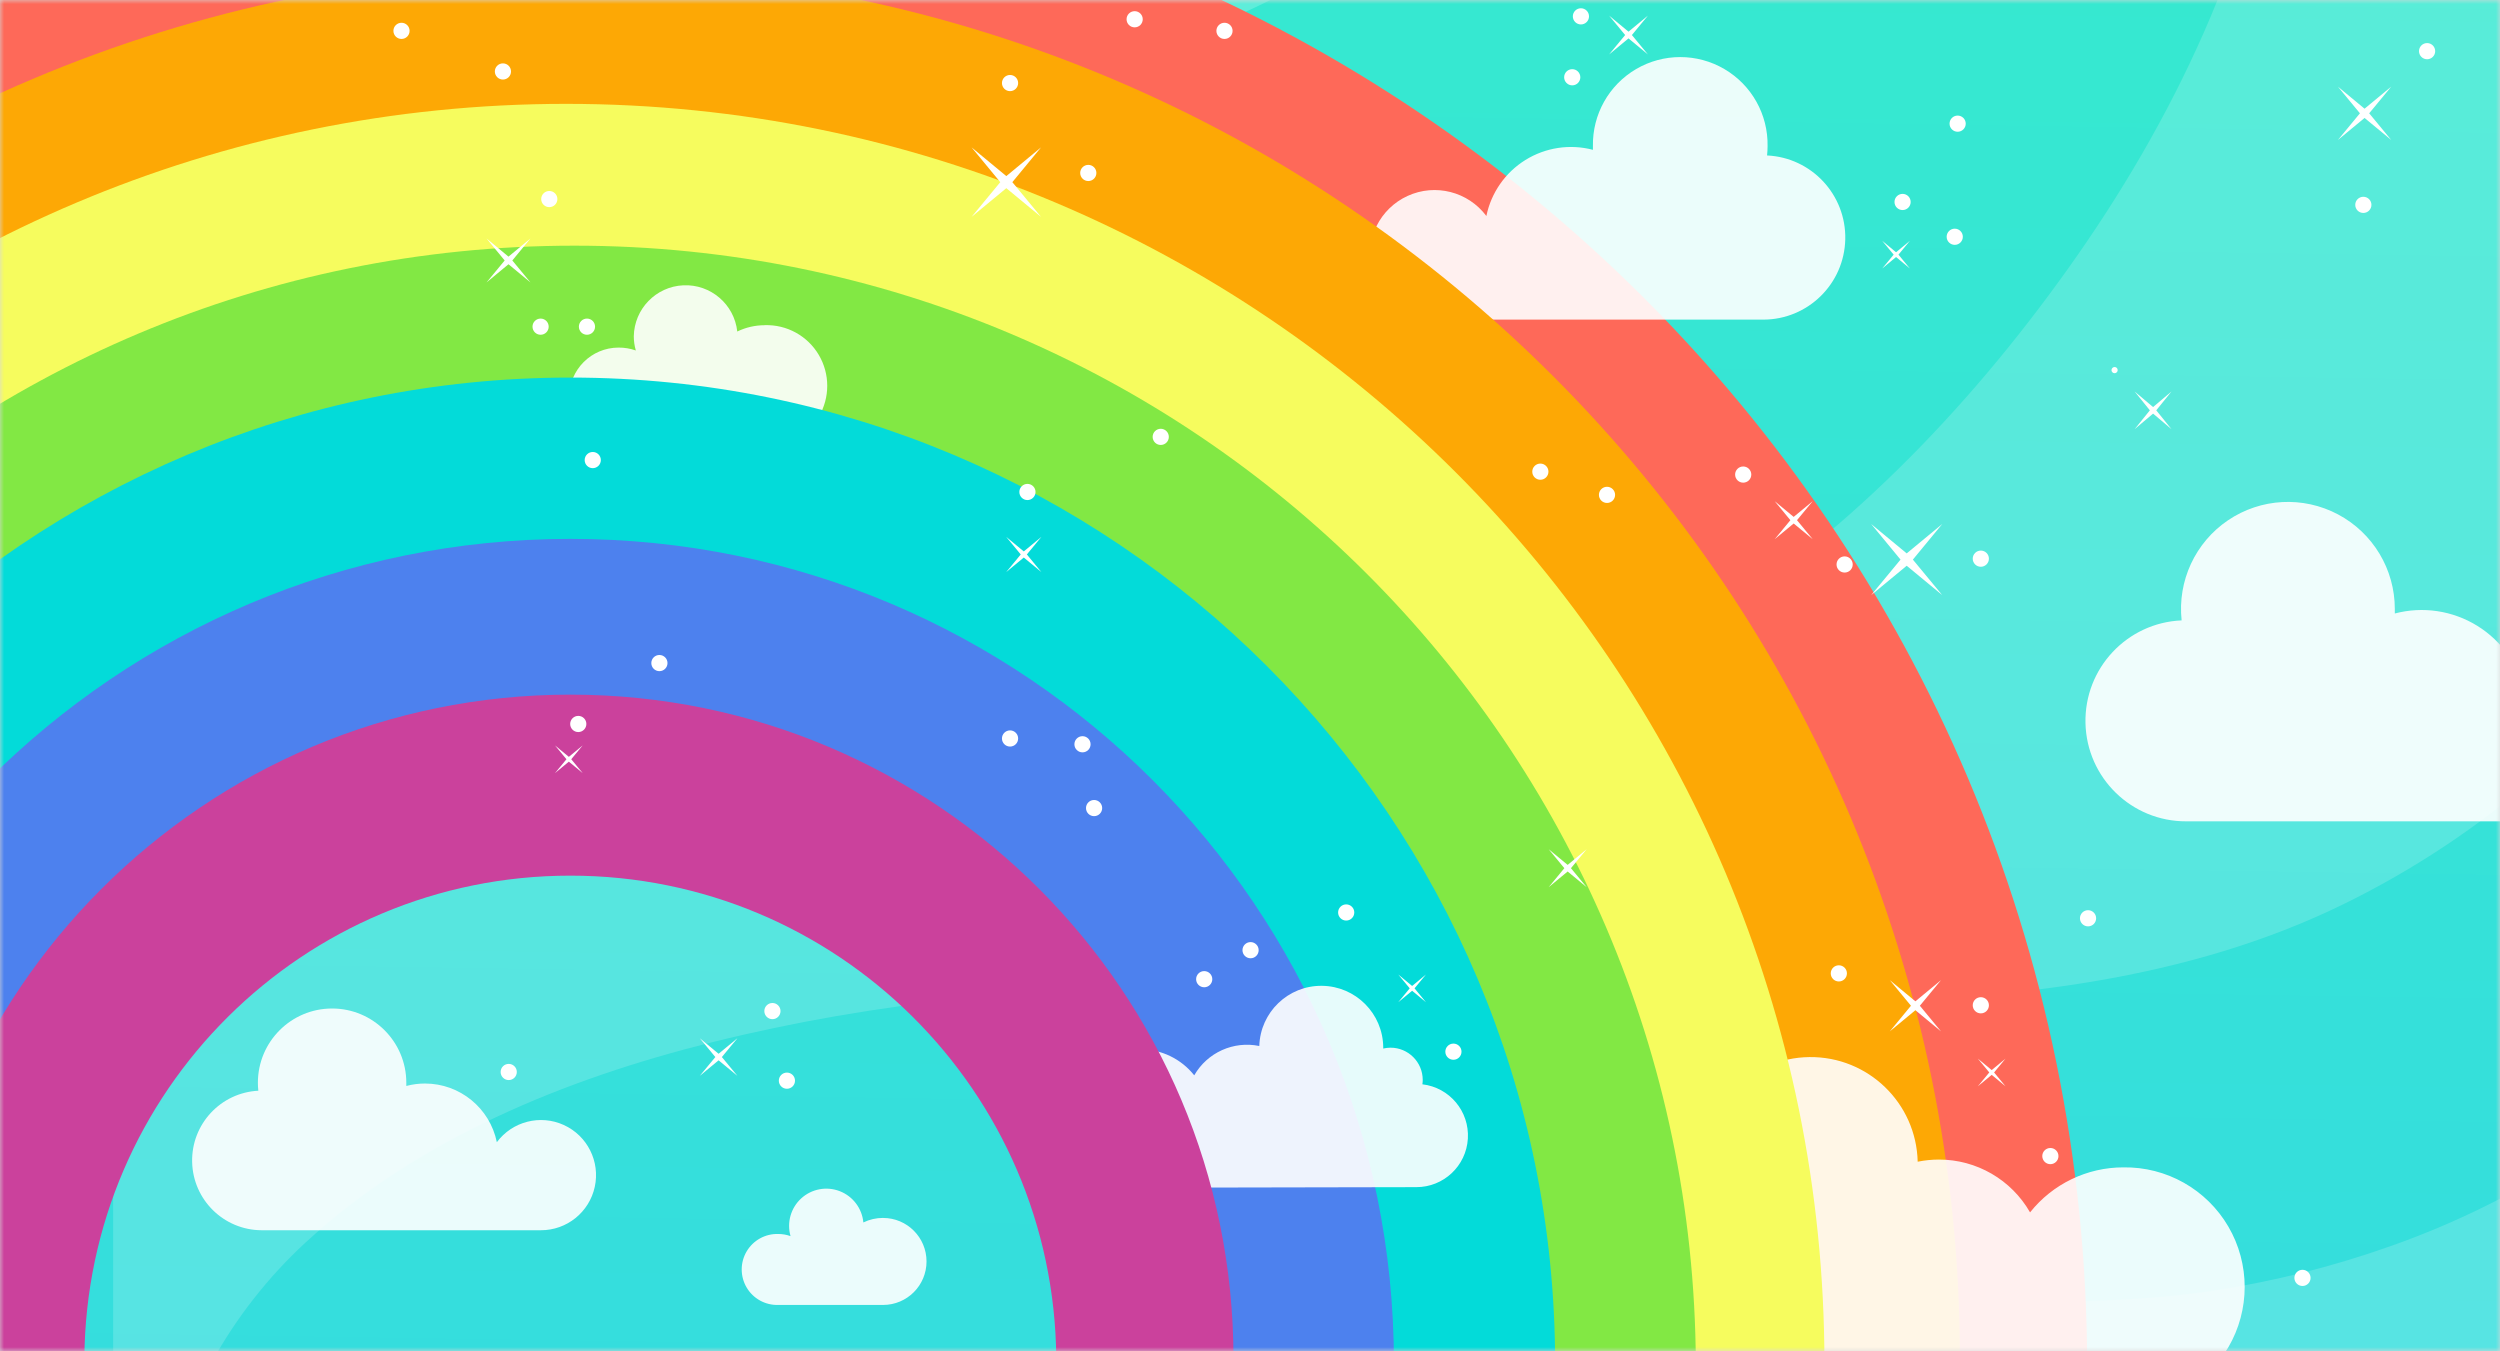 <?xml version="1.0" encoding="UTF-8"?>
<svg width="309px" height="167px" viewBox="0 0 309 167" version="1.1" xmlns="http://www.w3.org/2000/svg" xmlns:xlink="http://www.w3.org/1999/xlink">
    <rect x="0" y="0" width="309" height="167" fill="#333333" stroke="none"/>
    <!-- Generator: Sketch 51.3 (57544) - http://www.bohemiancoding.com/sketch -->
    <title>rainbow-background-2</title>
    <desc>Created with Sketch.</desc>
    <defs>
        <rect id="path-1" x="0" y="0" width="309" height="167"></rect>
        <linearGradient x1="52.56%" y1="-28.79%" x2="46.284%" y2="164.396%" id="linearGradient-3">
            <stop stop-color="#37EECA" offset="0%"></stop>
            <stop stop-color="#34D5E7" offset="100%"></stop>
        </linearGradient>
    </defs>
    <g id="components" stroke="none" stroke-width="1" fill="none" fill-rule="evenodd">
        <g id="rainbow-background-2">
            <mask id="mask-2" fill="white">
                <use xlink:href="#path-1"></use>
            </mask>
            <use id="Mask" fill="#D8D8D8" fill-rule="nonzero" xlink:href="#path-1"></use>
            <g id="298367-P7PFXD-643" mask="url(#mask-2)">
                <g transform="translate(-117, -29)" id="BACKGROUND_2">
                    <g>
                        <rect id="Rectangle-path" fill="url(#linearGradient-3)" fill-rule="nonzero" x="0" y="0" width="426.942" height="197.456"></rect>
                        <path d="M412.143,183.136 C405.207,185.574 398.061,187.366 390.795,188.488 C382.199,189.811 373.66,189.875 365.007,190.044 C354.896,190.241 344.233,190.725 334.92,195.17 C333.488,195.854 332.055,196.621 330.673,197.456 L426.942,197.456 L426.942,176.666 C422.183,179.202 417.235,181.365 412.143,183.136 Z" id="Shape" fill="#FFFFFF" fill-rule="nonzero" opacity="0.17"></path>
                        <path d="M154.752,182.588 C168.697,169.737 186.881,162.337 205.065,157.807 C225.328,152.76 246.297,150.809 267.145,150.873 C292.755,150.948 318.31,153.518 343.924,152.962 C365.348,152.5 387.288,150.268 406.766,140.7 C413.935,137.182 420.7,132.895 426.942,127.912 L426.942,0 L398.854,0 C398.854,0.158 398.818,0.316 398.799,0.474 C395.8,22.842 385.559,44.072 372.545,62.298 C360.06,79.792 344.698,95.687 326.281,106.946 C309.155,117.412 289.882,123.947 270.104,127.059 C259.875,128.658 249.546,129.536 239.194,129.689 C228.398,129.863 217.605,129.148 206.809,129.148 C196.43,129.148 185.954,129.658 175.848,132.181 C165.327,134.811 155.935,139.527 147.222,145.948 C141.274,150.269 135.827,155.243 130.984,160.777 L130.984,197.456 L143.126,197.456 C146.175,191.905 150.101,186.884 154.752,182.588 Z" id="Shape" fill="#FFFFFF" fill-rule="nonzero" opacity="0.17"></path>
                        <path d="M197.966,50.274 C223.693,46.192 249.02,40.994 272.677,29.653 C279.681,26.295 286.457,22.48 292.961,18.233 L158.312,18.233 L158.312,55.153 C171.708,54.397 185.115,52.314 197.966,50.274 Z" id="Shape" fill="#FFFFFF" fill-rule="nonzero" opacity="0.2"></path>
                        <g id="Group" transform="translate(0, 10.953)" fill-rule="nonzero">
                            <path d="M29.216,186.504 C29.216,186.504 29.216,187.02 29.216,186.819 C29.216,99.336 100.077,28.884 187.489,28.884 C274.901,28.884 345.762,99.107 345.762,186.6 C345.762,186.805 345.762,186.518 345.762,186.518 L374.975,186.518 L374.975,187.181 C374.975,83.561 291.037,0.014 187.493,0.014 C83.949,0.014 0,83.314 0,186.937 L0,186.504 L29.216,186.504 Z" id="Shape" fill="#FE6959"></path>
                            <path d="M335.411,37.25 C335.451,36.869 335.472,36.486 335.472,36.103 C335.543,32.197 333.502,28.557 330.133,26.583 C326.764,24.609 322.593,24.609 319.224,26.583 C315.855,28.557 313.814,32.197 313.885,36.103 C313.885,36.258 313.885,36.412 313.885,36.565 C311.05,35.819 308.033,36.273 305.542,37.82 C303.051,39.367 301.305,41.871 300.715,44.745 C298.459,41.73 294.408,40.696 290.984,42.261 C287.56,43.827 285.69,47.569 286.492,51.25 C287.294,54.931 290.55,57.554 294.314,57.552 L334.938,57.552 C340.449,57.55 344.949,53.145 345.075,47.632 C345.2,42.119 340.905,37.514 335.4,37.261 L335.411,37.25 Z" id="Shape" fill="#FFFFFF" opacity="0.9"></path>
                            <path d="M386.648,94.716 C386.127,89.851 388.333,85.096 392.382,82.355 C396.432,79.613 401.663,79.334 405.981,81.628 C410.299,83.922 412.999,88.415 412.999,93.307 C412.999,93.497 412.999,93.684 412.999,93.874 C416.469,92.96 420.161,93.516 423.21,95.409 C426.258,97.303 428.394,100.368 429.116,103.885 C431.879,100.198 436.835,98.935 441.023,100.851 C445.211,102.767 447.499,107.345 446.52,111.848 C445.54,116.351 441.558,119.563 436.953,119.564 L387.228,119.564 C380.462,119.592 374.919,114.193 374.765,107.423 C374.611,100.654 379.902,95.007 386.662,94.727 L386.648,94.716 Z" id="Shape" fill="#FFFFFF" opacity="0.9"></path>
                            <path d="M148.928,152.853 C148.892,152.529 148.874,152.203 148.875,151.878 C148.875,146.808 152.981,142.698 158.047,142.698 C163.113,142.698 167.22,146.808 167.22,151.878 C167.22,152.01 167.22,152.139 167.22,152.272 C167.974,152.071 168.751,151.97 169.53,151.971 C173.835,151.972 177.546,155.002 178.41,159.222 C180.325,156.652 183.773,155.767 186.689,157.098 C189.604,158.429 191.197,161.615 190.513,164.747 C189.829,167.88 187.055,170.111 183.85,170.105 L149.33,170.105 C144.659,170.084 140.854,166.345 140.749,161.672 C140.643,157 144.274,153.092 148.939,152.86 L148.928,152.853 Z" id="Shape" fill="#FFFFFF" opacity="0.9"></path>
                            <path d="M45.878,186.504 C45.878,186.504 45.878,186.124 45.878,185.923 C45.878,107.498 109.408,43.931 187.769,43.931 C266.13,43.931 329.659,107.495 329.659,185.919 C329.659,186.12 329.659,186.504 329.659,186.504 L359.237,186.504 C359.237,186.504 359.237,186.124 359.237,185.923 C359.248,91.157 282.462,14.331 187.761,14.331 C93.061,14.331 16.297,91.157 16.297,185.919 C16.297,186.12 16.297,186.504 16.297,186.504 L45.878,186.504 Z" id="Shape" fill="#FDA805"></path>
                            <path d="M379.456,162.334 C374.962,162.33 370.713,164.378 367.915,167.897 C365.602,163.858 361.306,161.368 356.654,161.369 C355.771,161.37 354.891,161.459 354.025,161.635 C353.857,154.384 347.891,148.618 340.644,148.703 C333.397,148.787 327.567,154.69 327.567,161.943 C327.567,162.022 327.567,162.101 327.567,162.179 C325.524,161.695 323.371,162.175 321.726,163.482 C320.081,164.788 319.125,166.777 319.132,168.879 C319.134,169.193 319.158,169.507 319.204,169.818 C313.41,170.499 309.153,175.587 309.501,181.415 C309.849,187.243 314.681,191.787 320.515,191.773 C326.604,191.773 373.524,191.888 379.445,191.888 C384.775,191.971 389.736,189.172 392.425,184.566 C395.115,179.96 395.115,174.261 392.425,169.655 C389.736,165.049 384.775,162.251 379.445,162.334 L379.456,162.334 Z" id="Shape" fill="#FFFFFF" opacity="0.9"></path>
                            <path d="M65.145,186.504 C65.145,186.504 65.145,186.127 65.145,185.93 C65.145,118.596 119.691,64.019 186.974,64.019 C254.256,64.019 308.803,118.592 308.803,185.927 C308.803,186.124 308.803,186.504 308.803,186.504 L342.499,186.504 C342.482,100.476 272.856,30.884 186.966,30.884 C101.076,30.884 31.458,100.476 31.448,186.504 L65.145,186.504 Z" id="Shape" fill="#F6FC5E"></path>
                            <path d="M80.782,186.504 C80.782,186.504 80.782,186.145 80.782,185.937 C80.782,126.682 128.778,78.654 187.991,78.654 C247.204,78.654 295.199,126.686 295.199,185.934 C295.199,186.127 295.199,186.504 295.199,186.504 L326.604,186.504 C326.267,110.154 264.342,48.412 187.991,48.412 C111.639,48.412 49.711,110.154 49.378,186.504 L80.782,186.504 Z" id="Shape" fill="#82E844"></path>
                            <path d="M211.523,58.244 C210.347,58.242 209.185,58.508 208.127,59.022 C207.757,55.655 204.836,53.154 201.455,53.311 C198.073,53.467 195.395,56.226 195.337,59.613 C195.337,60.207 195.422,60.797 195.588,61.366 C194.904,61.126 194.184,61.004 193.46,61.008 C190.088,61.008 187.355,63.743 187.355,67.117 C187.355,70.492 190.088,73.227 193.46,73.227 L211.523,73.227 C214.254,73.312 216.814,71.902 218.204,69.548 C219.595,67.194 219.595,64.27 218.204,61.916 C216.814,59.562 214.254,58.152 211.523,58.237 L211.523,58.244 Z" id="Shape" fill="#FFFFFF" opacity="0.9"></path>
                            <path d="M100.181,186.504 C100.181,186.504 100.181,186.12 100.181,185.923 C100.181,137.665 139.272,98.551 187.493,98.551 C235.714,98.551 274.794,137.662 274.794,185.919 C274.794,186.117 274.794,186.504 274.794,186.504 L309.211,186.504 C309.211,119.116 254.708,64.714 187.493,64.714 C120.278,64.714 65.778,119.116 65.768,186.504 L100.181,186.504 Z" id="Shape" fill="#03DBD9"></path>
                            <path d="M117.162,186.504 C117.162,186.504 117.162,186.12 117.162,185.923 C117.155,147.049 148.642,115.531 187.486,115.531 C226.33,115.531 257.813,147.046 257.813,185.919 C257.813,186.117 257.813,186.504 257.813,186.504 L289.289,186.504 C289.289,130.227 243.705,84.651 187.493,84.651 C131.281,84.651 85.7,130.227 85.689,186.504 L117.162,186.504 Z" id="Shape" fill="#4D81EE"></path>
                            <path d="M257.928,147.73 C260.529,147.731 262.989,148.919 264.608,150.956 C266.225,148.138 269.467,146.676 272.649,147.333 C272.773,143.155 276.218,139.846 280.394,139.894 C284.57,139.942 287.939,143.329 287.968,147.508 C287.968,147.555 287.968,147.601 287.968,147.648 C288.262,147.578 288.564,147.542 288.867,147.54 C291.065,147.54 292.847,149.323 292.849,151.523 C292.848,151.705 292.834,151.887 292.806,152.068 C296.163,152.46 298.63,155.406 298.428,158.782 C298.227,162.158 295.427,164.789 292.047,164.778 C288.526,164.778 261.366,164.846 257.931,164.846 C253.209,164.846 249.382,161.016 249.382,156.29 C249.382,151.565 253.209,147.734 257.931,147.734 L257.928,147.73 Z" id="Shape" fill="#FFFFFF" opacity="0.9"></path>
                            <path d="M127.427,186.504 C127.427,186.504 127.427,186.12 127.427,185.923 C127.682,152.906 154.499,126.276 187.491,126.276 C220.483,126.276 247.3,152.906 247.555,185.923 C247.555,186.12 247.555,186.507 247.555,186.507 L269.457,186.507 C269.457,186.507 269.457,186.124 269.457,185.927 C269.457,140.622 232.762,103.903 187.493,103.903 C142.223,103.903 105.518,140.622 105.518,185.919 C105.518,186.117 105.518,186.504 105.518,186.504 L127.427,186.504 Z" id="Shape" fill="#CB419C"></path>
                            <path d="M226.147,168.581 C225.303,168.58 224.47,168.771 223.711,169.141 C223.55,167.402 222.418,165.904 220.79,165.274 C219.163,164.645 217.319,164.991 216.03,166.169 C214.742,167.347 214.231,169.153 214.71,170.832 C214.221,170.656 213.705,170.566 213.185,170.567 C211.589,170.521 210.095,171.347 209.284,172.723 C208.472,174.099 208.472,175.807 209.284,177.183 C210.095,178.558 211.589,179.384 213.185,179.338 L226.147,179.338 C229.114,179.338 231.519,176.931 231.519,173.962 C231.519,170.992 229.114,168.585 226.147,168.585 L226.147,168.581 Z" id="Shape" fill="#FFFFFF" opacity="0.9"></path>
                        </g>
                        <polygon id="Shape" fill="#FFFFFF" fill-rule="nonzero" points="356.909 150.145 354.294 153.31 356.909 156.479 353.742 153.862 350.58 156.479 353.194 153.31 350.58 150.145 353.742 152.762"></polygon>
                        <polygon id="Shape" fill="#FFFFFF" fill-rule="nonzero" points="380.842 77.391 382.722 79.717 380.842 82.044 383.12 80.122 385.394 82.044 383.514 79.717 385.394 77.391 383.12 79.312"></polygon>
                        <polygon id="Shape" fill="#FFFFFF" fill-rule="nonzero" points="208.145 157.325 206.222 159.651 208.145 161.977 205.817 160.056 203.492 161.977 205.416 159.651 203.492 157.325 205.817 159.246"></polygon>
                        <polygon id="Shape" fill="#FFFFFF" fill-rule="nonzero" points="357.059 93.768 353.431 98.167 357.063 102.558 352.668 98.926 348.277 102.558 351.905 98.167 348.277 93.768 352.668 97.399"></polygon>
                        <polygon id="Shape" fill="#FFFFFF" fill-rule="nonzero" points="320.683 30.929 318.702 33.331 320.683 35.732 318.283 33.746 315.884 35.732 317.868 33.331 315.884 30.929 318.283 32.915"></polygon>
                        <polygon id="Shape" fill="#FFFFFF" fill-rule="nonzero" points="341.049 90.947 339.108 93.295 341.049 95.643 338.699 93.704 336.353 95.643 338.291 93.295 336.353 90.947 338.699 92.887"></polygon>
                        <polygon id="Shape" fill="#FFFFFF" fill-rule="nonzero" points="313.111 133.961 311.17 136.309 313.111 138.657 310.762 136.718 308.416 138.657 310.353 136.309 308.416 133.961 310.762 135.9"></polygon>
                        <polygon id="Shape" fill="#FFFFFF" fill-rule="nonzero" points="182.568 58.472 180.322 61.193 182.568 63.91 179.849 61.662 177.134 63.91 179.377 61.193 177.134 58.472 179.849 60.72"></polygon>
                        <polygon id="Shape" fill="#FFFFFF" fill-rule="nonzero" points="245.671 47.217 242.125 51.515 245.671 55.805 241.38 52.257 237.089 55.805 240.635 51.515 237.089 47.217 241.38 50.765"></polygon>
                        <polygon id="Shape" fill="#FFFFFF" fill-rule="nonzero" points="364.882 159.845 363.47 161.554 364.882 163.268 363.173 161.852 361.461 163.268 362.876 161.554 361.461 159.845 363.173 161.26"></polygon>
                        <polygon id="Shape" fill="#FFFFFF" fill-rule="nonzero" points="353.062 58.762 351.651 60.476 353.062 62.186 351.353 60.77 349.641 62.186 351.056 60.476 349.641 58.762 351.353 60.178"></polygon>
                        <polygon id="Shape" fill="#FFFFFF" fill-rule="nonzero" points="189.019 121.132 187.607 122.842 189.019 124.555 187.31 123.14 185.598 124.555 187.013 122.842 185.598 121.132 187.31 122.548"></polygon>
                        <polygon id="Shape" fill="#FFFFFF" fill-rule="nonzero" points="293.247 149.45 291.836 151.159 293.247 152.873 291.539 151.457 289.826 152.873 291.241 151.159 289.826 149.45 291.539 150.865"></polygon>
                        <polygon id="Shape" fill="#FFFFFF" fill-rule="nonzero" points="245.717 95.356 243.919 97.532 245.717 99.711 243.54 97.912 241.366 99.711 243.164 97.532 241.366 95.356 243.54 97.156"></polygon>
                        <ellipse id="Oval" fill="#FFFFFF" fill-rule="nonzero" cx="344.28" cy="149.31" rx="1" ry="1"></ellipse>
                        <ellipse id="Oval" fill="#FFFFFF" fill-rule="nonzero" cx="184.893" cy="53.604" rx="1" ry="1"></ellipse>
                        <ellipse id="Oval" fill="#FFFFFF" fill-rule="nonzero" cx="268.347" cy="32.814" rx="1" ry="1"></ellipse>
                        <ellipse id="Oval" fill="#FFFFFF" fill-rule="nonzero" cx="296.643" cy="158.988" rx="1" ry="1"></ellipse>
                        <ellipse id="Oval" fill="#FFFFFF" fill-rule="nonzero" cx="344.996" cy="98.769" rx="1" ry="1"></ellipse>
                        <ellipse id="Oval" fill="#FFFFFF" fill-rule="nonzero" cx="250.796" cy="120.992" rx="1" ry="1"></ellipse>
                        <ellipse id="Oval" fill="#FFFFFF" fill-rule="nonzero" cx="179.878" cy="161.497" rx="1" ry="1"></ellipse>
                        <ellipse id="Oval" fill="#FFFFFF" fill-rule="nonzero" cx="315.626" cy="90.166" rx="1" ry="1"></ellipse>
                        <ellipse id="Oval" fill="#FFFFFF" fill-rule="nonzero" cx="265.84" cy="150.027" rx="1" ry="1"></ellipse>
                        <ellipse id="Oval" fill="#FFFFFF" fill-rule="nonzero" cx="212.472" cy="153.97" rx="1" ry="1"></ellipse>
                        <ellipse id="Oval" fill="#FFFFFF" fill-rule="nonzero" cx="198.503" cy="110.956" rx="1" ry="1"></ellipse>
                        <ellipse id="Oval" fill="#FFFFFF" fill-rule="nonzero" cx="183.818" cy="69.376" rx="1" ry="1"></ellipse>
                        <ellipse id="Oval" fill="#FFFFFF" fill-rule="nonzero" cx="358.606" cy="58.264" rx="1" ry="1"></ellipse>
                        <ellipse id="Oval" fill="#FFFFFF" fill-rule="nonzero" cx="311.328" cy="38.55" rx="1" ry="1"></ellipse>
                        <ellipse id="Oval" fill="#FFFFFF" fill-rule="nonzero" cx="370.426" cy="171.892" rx="1" ry="1"></ellipse>
                        <ellipse id="Oval" fill="#FFFFFF" fill-rule="nonzero" cx="361.83" cy="153.253" rx="1" ry="1"></ellipse>
                        <ellipse id="Oval" fill="#FFFFFF" fill-rule="nonzero" cx="189.549" cy="69.376" rx="1" ry="1"></ellipse>
                        <ellipse id="Oval" fill="#FFFFFF" fill-rule="nonzero" cx="166.626" cy="32.814" rx="1" ry="1"></ellipse>
                        <ellipse id="Oval" fill="#FFFFFF" fill-rule="nonzero" cx="260.467" cy="82.997" rx="1" ry="1"></ellipse>
                        <ellipse id="Oval" fill="#FFFFFF" fill-rule="nonzero" cx="190.265" cy="85.865" rx="1" ry="1"></ellipse>
                        <ellipse id="Oval" fill="#FFFFFF" fill-rule="nonzero" cx="251.513" cy="50.378" rx="1" ry="1"></ellipse>
                        <ellipse id="Oval" fill="#FFFFFF" fill-rule="nonzero" cx="352.159" cy="53.963" rx="1" ry="1"></ellipse>
                        <path d="M377.98,74.753 C377.984,74.964 378.157,75.132 378.368,75.129 C378.579,75.126 378.748,74.954 378.746,74.743 C378.745,74.532 378.574,74.362 378.363,74.362 C378.261,74.363 378.163,74.405 378.091,74.478 C378.019,74.551 377.979,74.65 377.98,74.753 Z" id="Shape" fill="#FFFFFF" fill-rule="nonzero"></path>
                        <ellipse id="Oval" fill="#FFFFFF" fill-rule="nonzero" cx="358.965" cy="44.285" rx="1" ry="1"></ellipse>
                        <ellipse id="Oval" fill="#FFFFFF" fill-rule="nonzero" cx="332.46" cy="87.657" rx="1" ry="1"></ellipse>
                        <ellipse id="Oval" fill="#FFFFFF" fill-rule="nonzero" cx="307.388" cy="87.298" rx="1" ry="1"></ellipse>
                        <ellipse id="Oval" fill="#FFFFFF" fill-rule="nonzero" cx="361.83" cy="98.052" rx="1" ry="1"></ellipse>
                        <polygon id="Shape" fill="#FFFFFF" fill-rule="nonzero" points="412.558 39.707 409.832 43.005 412.558 46.303 409.259 43.579 405.964 46.303 408.686 43.005 405.964 39.707 409.259 42.435"></polygon>
                        <ellipse id="Oval" fill="#FFFFFF" fill-rule="nonzero" cx="416.989" cy="35.324" rx="1" ry="1"></ellipse>
                        <ellipse id="Oval" fill="#FFFFFF" fill-rule="nonzero" cx="401.587" cy="186.947" rx="1" ry="1"></ellipse>
                        <ellipse id="Oval" fill="#FFFFFF" fill-rule="nonzero" cx="409.109" cy="54.321" rx="1" ry="1"></ellipse>
                        <ellipse id="Oval" fill="#FFFFFF" fill-rule="nonzero" cx="375.082" cy="142.499" rx="1" ry="1"></ellipse>
                        <ellipse id="Oval" fill="#FFFFFF" fill-rule="nonzero" cx="312.402" cy="31.022" rx="1" ry="1"></ellipse>
                        <ellipse id="Oval" fill="#FFFFFF" fill-rule="nonzero" cx="243.991" cy="89.808" rx="1" ry="1"></ellipse>
                        <ellipse id="Oval" fill="#FFFFFF" fill-rule="nonzero" cx="252.229" cy="128.878" rx="1" ry="1"></ellipse>
                        <ellipse id="Oval" fill="#FFFFFF" fill-rule="nonzero" cx="283.39" cy="141.782" rx="1" ry="1"></ellipse>
                        <ellipse id="Oval" fill="#FFFFFF" fill-rule="nonzero" cx="241.842" cy="120.276" rx="1" ry="1"></ellipse>
                        <ellipse id="Oval" fill="#FFFFFF" fill-rule="nonzero" cx="188.474" cy="118.483" rx="1" ry="1"></ellipse>
                        <ellipse id="Oval" fill="#FFFFFF" fill-rule="nonzero" cx="271.57" cy="146.442" rx="1" ry="1"></ellipse>
                        <ellipse id="Oval" fill="#FFFFFF" fill-rule="nonzero" cx="214.263" cy="162.572" rx="1" ry="1"></ellipse>
                        <ellipse id="Oval" fill="#FFFFFF" fill-rule="nonzero" cx="257.243" cy="31.381" rx="1" ry="1"></ellipse>
                        <ellipse id="Oval" fill="#FFFFFF" fill-rule="nonzero" cx="179.162" cy="37.833" rx="1" ry="1"></ellipse>
                        <ellipse id="Oval" fill="#FFFFFF" fill-rule="nonzero" cx="241.842" cy="39.266" rx="1" ry="1"></ellipse>
                    </g>
                </g>
            </g>
        </g>
    </g>
</svg>